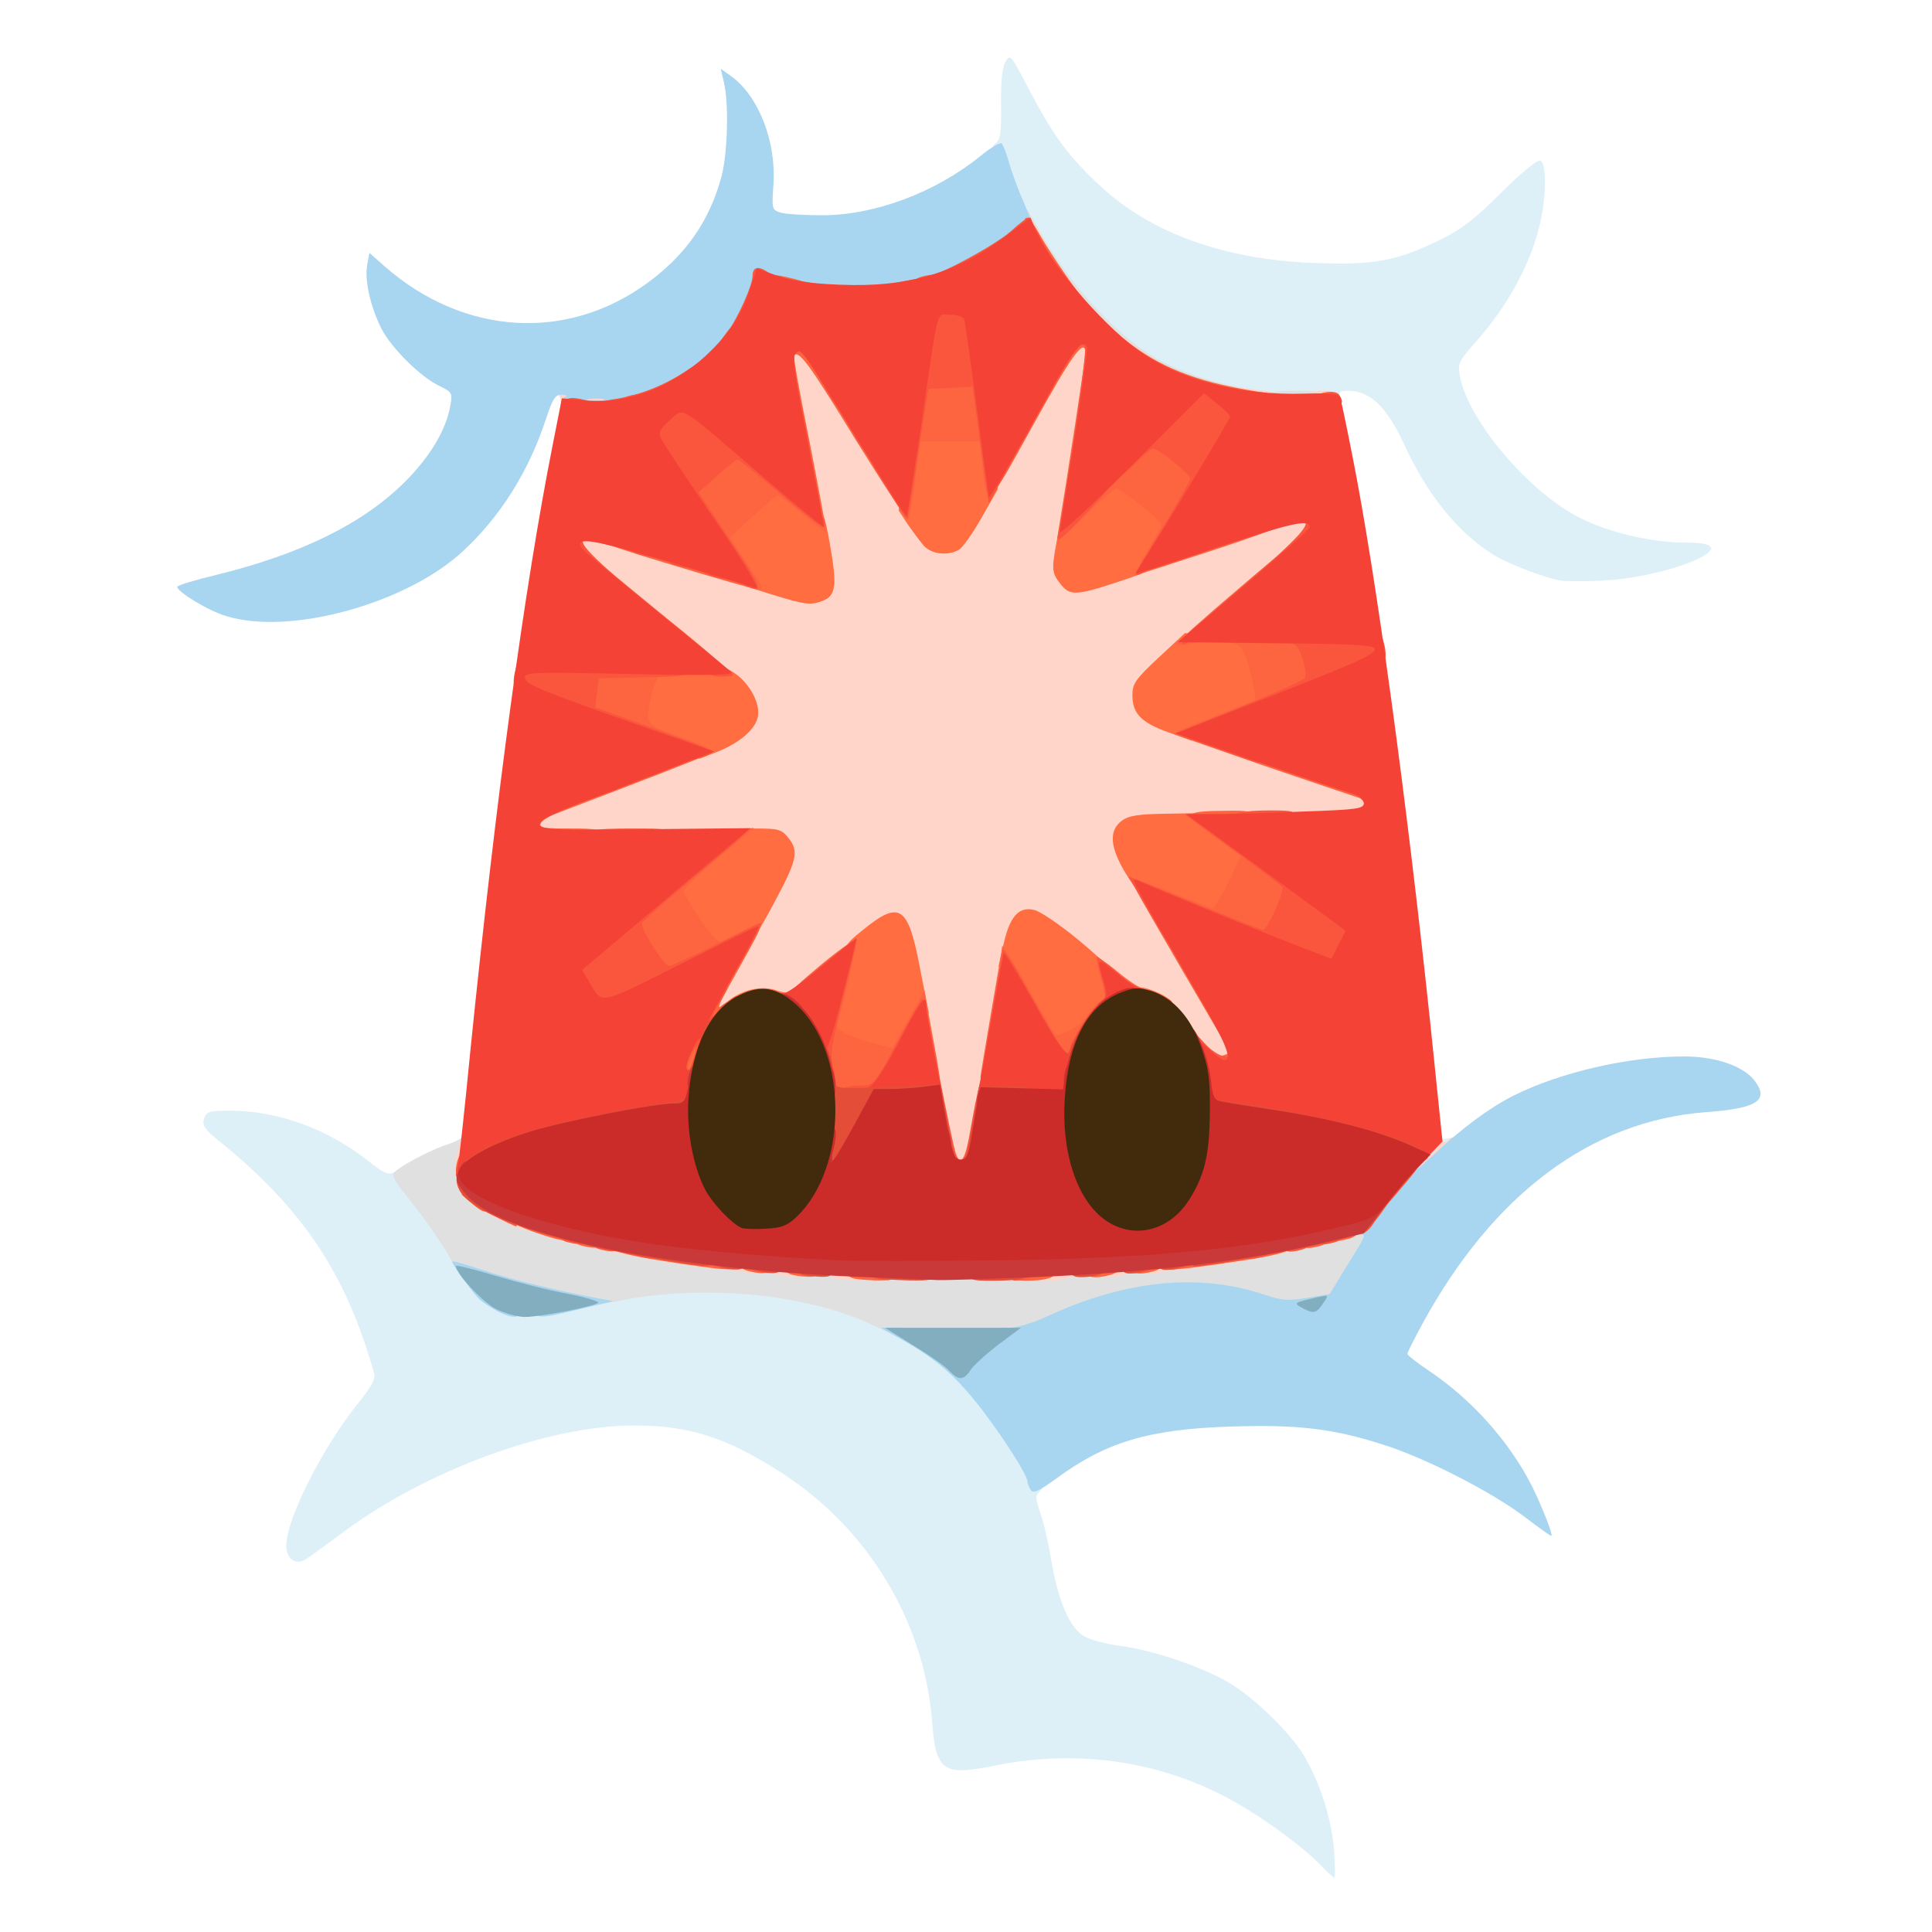 <svg class="img-fluid" id="outputsvg" xmlns="http://www.w3.org/2000/svg" width="534" height="534" viewBox="0 0 5340 5340"><g id="l5Jn0ReemDB3rUD3NLMfejP" fill="rgb(221,239,247)" style="transform: none;"><g style="transform: none;"><path id="pg9hrXDRD" d="M3649 5154 c-43 -45 -145 -121 -225 -167 -199 -117 -439 -155 -674 -107 -145 29 -163 17 -174 -125 -22 -273 -176 -528 -411 -681 -154 -100 -257 -134 -413 -134 -235 0 -569 122 -798 291 -43 32 -90 66 -103 75 -27 21 -54 10 -59 -24 -10 -63 91 -269 195 -400 39 -48 52 -71 47 -86 -77 -276 -199 -458 -433 -646 -36 -29 -42 -40 -37 -58 7 -20 14 -22 74 -22 130 0 269 51 380 139 43 34 56 40 71 31 11 -5 22 -10 24 -10 11 0 109 131 156 210 60 98 119 157 167 166 21 4 77 -3 151 -20 163 -36 240 -46 373 -46 255 0 467 60 642 182 87 61 220 230 268 342 16 38 16 45 4 58 -13 12 -12 20 1 59 9 24 23 84 31 134 20 114 52 188 93 209 16 9 63 21 103 26 92 13 221 58 295 101 72 43 171 140 208 203 45 77 75 173 82 258 3 43 4 78 1 78 -2 0 -20 -16 -39 -36z"></path><path id="p1EMyzOX02" d="M2800 3667 c0 -27 6 -36 28 -47 143 -67 289 -110 375 -110 l47 0 0 35 c0 33 -2 35 -34 35 -48 0 -195 44 -284 85 -41 19 -88 35 -103 35 -26 0 -29 -3 -29 -33z"></path><path id="pYABxPlOj" d="M3460 3608 c-30 -11 -79 -22 -107 -25 -53 -6 -53 -6 -53 -41 l0 -35 68 5 c37 3 102 15 145 28 76 23 77 23 77 56 0 33 -1 34 -37 33 -21 -1 -63 -10 -93 -21z"></path><path id="pWkILHKzX" d="M3640 3577 c0 -22 17 -60 51 -115 47 -77 52 -82 85 -82 31 0 34 3 34 29 0 17 -21 63 -52 114 -49 79 -56 86 -85 87 -31 0 -33 -2 -33 -33z"></path><path id="pYiptVltF" d="M3960 3160 c0 -16 5 -30 10 -30 6 0 10 5 10 11 0 7 10 9 25 5 22 -6 25 -3 25 19 0 22 -4 25 -35 25 -32 0 -35 -2 -35 -30z"></path><path id="pdsQEwxrS" d="M4310 1604 c-46 -9 -145 -47 -183 -71 -98 -62 -182 -165 -246 -305 -49 -105 -94 -148 -156 -148 -21 0 -26 4 -21 16 6 15 -9 16 -156 11 -182 -5 -243 -18 -355 -72 -169 -83 -368 -337 -434 -554 -20 -67 -20 -75 -6 -86 12 -9 15 -30 14 -106 -1 -62 3 -102 12 -118 13 -23 15 -20 66 78 68 129 109 184 197 266 142 131 344 203 593 212 163 6 225 -5 345 -64 58 -28 96 -57 169 -130 54 -54 100 -92 108 -89 9 4 13 24 13 60 0 146 -70 306 -197 448 -41 46 -44 54 -38 87 23 125 193 324 335 394 83 41 197 67 296 67 174 0 -47 96 -241 105 -49 2 -101 2 -115 -1z"></path></g></g><g id="l3yrqTa25L7QR4tVhnDOuTk" fill="rgb(224,224,224)" style="transform: none;"><g style="transform: none;"><path id="pXiU4Kv05" d="M2438 3675 c-187 -98 -490 -130 -740 -77 -85 17 -91 17 -175 0 -48 -10 -122 -28 -166 -41 l-79 -22 -39 -67 c-22 -37 -67 -102 -100 -143 -57 -72 -60 -77 -42 -91 27 -21 103 -60 146 -73 20 -7 37 -17 37 -22 0 -5 5 -9 11 -9 8 0 10 19 5 64 l-6 64 41 36 c73 62 281 125 549 165 262 39 376 46 750 46 229 0 412 -5 490 -13 327 -34 640 -97 640 -129 0 -7 7 -13 15 -13 8 0 15 -9 15 -20 0 -13 7 -20 20 -20 15 0 20 -7 20 -25 0 -22 4 -25 35 -25 33 0 35 2 35 35 0 28 -4 35 -20 35 -15 0 -20 7 -20 25 0 16 -6 25 -15 25 -8 0 -15 9 -15 20 0 11 -7 20 -15 20 -8 0 -15 5 -15 11 0 6 -23 48 -51 93 l-51 83 -72 13 c-69 12 -76 11 -156 -15 -171 -55 -318 -41 -511 47 l-94 42 -190 3 c-185 2 -191 2 -237 -22z"></path><path id="pGaFDWRy3" d="M1550 1110 c0 -11 -4 -20 -10 -20 -5 0 -10 -7 -10 -15 0 -10 11 -15 35 -15 33 0 35 2 35 35 0 31 -3 35 -25 35 -18 0 -25 -5 -25 -20z"></path><path id="pcWUvV3g" d="M3510 1100 c0 -18 7 -20 70 -20 63 0 70 2 70 20 0 18 -7 20 -70 20 -63 0 -70 -2 -70 -20z"></path><path id="pTFbyhDiJ" d="M3350 1094 c-73 -15 -190 -62 -190 -75 0 -5 -7 -9 -15 -9 -8 0 -15 -4 -15 -10 0 -5 -7 -10 -16 -10 -9 0 -18 -9 -21 -20 -3 -11 -13 -20 -22 -20 -24 0 -91 -72 -91 -98 0 -15 -6 -22 -20 -22 -11 0 -23 -7 -27 -16 -3 -9 -16 -27 -29 -41 -13 -14 -26 -35 -30 -47 -4 -11 -10 -23 -14 -26 -4 -3 -14 -18 -23 -35 -15 -27 -16 -28 -17 -7 0 18 -5 22 -35 22 -33 0 -35 -2 -35 -35 0 -33 2 -35 35 -35 28 0 35 -4 35 -20 0 -34 15 -23 45 33 91 168 233 321 358 382 67 32 140 55 230 70 23 4 37 11 37 20 0 19 -51 19 -140 -1z"></path><path id="p10tsWDVUY" d="M1810 1055 c0 -33 2 -35 35 -35 33 0 35 2 35 35 0 33 -2 35 -35 35 -33 0 -35 -2 -35 -35z"></path><path id="p5lh9VVOI" d="M1900 995 c0 -31 3 -35 25 -35 20 0 25 -5 25 -25 0 -20 5 -25 25 -25 22 0 25 -4 25 -35 0 -19 5 -35 10 -35 6 0 10 -9 10 -20 0 -11 4 -20 9 -20 5 0 11 -22 15 -50 6 -45 9 -50 33 -50 14 0 43 5 64 12 35 10 39 14 39 45 0 30 -3 33 -31 33 -37 0 -59 20 -59 54 0 14 -4 26 -10 26 -5 0 -10 9 -10 20 0 15 -7 20 -25 20 -22 0 -25 4 -25 35 0 31 -3 35 -25 35 -20 0 -25 5 -25 25 0 22 -4 25 -35 25 -33 0 -35 -2 -35 -35z"></path><path id="p17Ppfsway" d="M2250 785 c0 -33 2 -35 35 -35 33 0 35 2 35 35 0 33 -2 35 -35 35 -33 0 -35 -2 -35 -35z"></path><path id="p7rUyWcUk" d="M2540 757 c0 -34 2 -37 37 -43 21 -4 44 -13 51 -21 7 -7 29 -13 48 -13 32 0 34 2 34 34 0 34 -13 46 -50 46 -10 0 -20 5 -22 11 -2 6 -25 13 -51 16 l-47 6 0 -36z"></path></g></g><g id="l2sZ88XrjpBoMCSHsDJzwJ9" fill="rgb(255,213,202)" style="transform: none;"><g style="transform: none;"><path id="pf8nA0NSh" d="M2308 3533 c-10 -2 -18 -11 -18 -19 0 -10 14 -14 55 -14 48 0 55 2 55 20 0 17 -6 20 -37 19 -21 -1 -46 -3 -55 -6z"></path><path id="p6Mft3ccM" d="M2860 3520 c0 -18 7 -20 55 -20 40 0 55 4 55 14 0 16 -30 26 -77 26 -26 0 -33 -4 -33 -20z"></path><path id="pHnCGPBNU" d="M2148 3523 c-10 -2 -18 -11 -18 -19 0 -10 13 -14 50 -14 43 0 50 3 50 20 0 16 -6 20 -32 19 -18 -1 -41 -3 -50 -6z"></path><path id="pCskxRJFG" d="M3030 3510 c0 -17 7 -20 50 -20 36 0 50 4 50 14 0 15 -30 26 -72 26 -21 0 -28 -5 -28 -20z"></path><path id="pseWSzG3D" d="M2038 3513 c-10 -2 -18 -11 -18 -19 0 -10 13 -14 45 -14 38 0 45 3 45 20 0 15 -6 20 -27 19 -16 -1 -36 -3 -45 -6z"></path><path id="p19ZGV9itY" d="M3150 3500 c0 -17 7 -20 45 -20 49 0 64 23 23 34 -45 12 -68 7 -68 -14z"></path><path id="p4iMuNn4k" d="M1825 3485 c-231 -38 -355 -70 -355 -92 0 -19 36 -15 185 21 61 14 165 34 232 44 104 14 123 20 123 35 0 22 -9 21 -185 -8z"></path><path id="pCo5nWGMO" d="M3250 3493 c0 -15 19 -21 123 -35 67 -10 172 -30 232 -44 61 -15 127 -29 148 -31 37 -5 37 -5 37 30 0 27 -5 36 -21 40 -20 5 -20 5 -3 -20 16 -25 16 -26 -2 -19 -60 23 -441 96 -503 96 -6 0 -11 -8 -11 -17z"></path><path id="pZf1IQ5I9" d="M1430 3393 c-49 -18 -120 -56 -120 -64 0 -15 67 -10 84 6 8 8 24 15 35 15 16 0 21 6 21 25 0 14 -1 25 -2 24 -2 0 -10 -3 -18 -6z"></path><path id="p121br2WtQ" d="M3820 3305 c0 -32 2 -35 30 -35 27 0 30 -3 30 -33 0 -25 9 -42 38 -70 42 -41 57 -45 66 -21 5 13 9 14 21 4 13 -11 15 -8 15 17 0 38 -64 103 -103 103 -24 0 -27 4 -27 35 0 33 -2 35 -35 35 -33 0 -35 -2 -35 -35z"></path><path id="puRAA4AD9" d="M1277 3302 c-23 -26 -22 -52 3 -52 16 0 20 7 20 35 0 40 -1 41 -23 17z"></path><path id="pHHpujFCm" d="M1260 3218 c0 -39 12 -68 26 -68 10 0 14 13 14 45 0 38 -3 45 -20 45 -14 0 -20 -7 -20 -22z"></path><path id="pdKOVg3lO" d="M2615 3229 c-4 -6 -33 -153 -66 -326 -32 -176 -64 -322 -72 -330 -11 -11 -35 5 -146 98 -133 111 -133 111 -175 105 -63 -11 -75 -9 -111 18 -19 15 -47 26 -64 26 -53 0 -42 -40 69 -243 55 -101 102 -191 106 -201 4 -10 -1 -25 -11 -36 -17 -19 -33 -20 -352 -20 l-334 0 3 -42 3 -42 272 -106 c286 -110 332 -136 318 -179 -3 -12 -112 -107 -241 -212 l-234 -191 0 -44 c0 -44 0 -44 36 -44 20 0 165 38 322 85 158 47 295 85 307 83 14 -2 21 -12 23 -33 1 -16 -22 -154 -53 -304 -30 -151 -55 -290 -55 -309 l0 -33 47 3 47 3 155 252 c86 139 166 262 178 274 l21 22 24 -24 c12 -13 88 -142 167 -287 l145 -262 43 0 43 0 0 46 c0 25 -18 161 -40 302 -23 141 -40 267 -38 280 6 52 20 50 324 -52 160 -53 306 -96 327 -96 l37 0 0 44 0 43 -230 197 c-127 109 -234 205 -239 214 -11 21 2 47 32 64 12 6 150 55 307 109 l285 97 0 43 0 44 -319 7 c-263 6 -322 10 -342 23 -13 8 -24 20 -24 26 0 5 72 133 161 284 133 227 160 280 157 307 -3 31 -5 33 -47 36 -51 4 -68 -9 -116 -84 -37 -58 -74 -87 -126 -102 -21 -6 -87 -51 -160 -111 -67 -55 -126 -101 -131 -101 -23 0 -43 76 -92 358 -31 172 -58 317 -61 322 -8 13 -72 13 -80 -1z"></path><path id="p141XEi6YN" d="M1870 2951 c0 -59 8 -71 46 -71 32 0 34 2 34 33 0 62 -9 77 -46 77 -33 0 -34 -1 -34 -39z"></path><path id="p1H5IU09hP" d="M1568 1134 c-10 -3 -18 -14 -18 -25 0 -21 -16 -26 -23 -6 -3 6 -6 -1 -6 -16 l-1 -28 79 7 c68 5 91 3 155 -17 42 -13 76 -27 76 -31 0 -5 7 -8 15 -8 8 0 15 -4 15 -10 0 -5 7 -10 15 -10 8 0 15 -4 15 -10 0 -5 16 -10 35 -10 33 0 35 -2 35 -35 0 -24 5 -35 15 -35 8 0 15 -9 15 -20 0 -16 7 -20 35 -20 33 0 35 2 35 35 0 24 -5 35 -15 35 -8 0 -15 9 -15 20 0 16 -7 20 -35 20 -33 0 -35 2 -35 35 0 24 -5 35 -15 35 -8 0 -15 5 -15 10 0 6 -7 10 -15 10 -8 0 -15 5 -15 10 0 6 -9 10 -20 10 -11 0 -20 4 -20 10 0 25 -235 61 -292 44z"></path><path id="pensLNq5i" d="M3460 1115 c-8 -2 -48 -9 -87 -15 -40 -7 -73 -16 -73 -21 0 -5 -13 -9 -30 -9 -25 0 -30 -4 -30 -24 l0 -24 55 19 c31 11 90 24 133 30 42 6 92 13 110 15 19 3 32 11 32 19 0 11 -12 15 -47 14 -27 -1 -55 -3 -63 -4z"></path><path id="p15YCEhF39" d="M3590 1106 c0 -15 30 -26 73 -26 20 0 27 5 27 20 0 17 -7 20 -50 20 -36 0 -50 -4 -50 -14z"></path><path id="phxL6n7ex" d="M3140 1010 c0 -5 -7 -10 -15 -10 -8 0 -15 -6 -15 -14 0 -8 -10 -16 -22 -18 -18 -2 -24 -11 -26 -37 l-3 -34 28 22 c15 12 49 36 75 54 26 18 48 35 48 40 0 4 -16 7 -35 7 -19 0 -35 -4 -35 -10z"></path><path id="pZjmxjwz6" d="M2967 863 c-4 -3 -7 -17 -7 -30 0 -16 -6 -23 -20 -23 -17 0 -20 -7 -20 -37 l1 -38 35 40 c19 22 44 52 55 68 l20 27 -29 0 c-16 0 -32 -3 -35 -7z"></path><path id="pAR8pSOjI" d="M2030 823 c0 -55 10 -73 41 -73 20 0 29 -5 29 -16 0 -18 26 -17 143 7 66 13 67 14 67 46 0 31 -2 33 -32 33 -18 0 -60 -7 -93 -15 -33 -8 -63 -14 -67 -15 -3 0 -9 14 -13 30 -6 26 -11 30 -41 30 -30 0 -34 -3 -34 -27z"></path><path id="prn2e4TiR" d="M2400 785 c0 -30 3 -35 23 -35 35 0 177 -34 177 -42 0 -5 14 -8 30 -8 20 0 30 -5 30 -15 0 -8 11 -17 25 -21 14 -3 25 -10 25 -15 0 -5 7 -9 15 -9 8 0 15 -4 15 -10 0 -5 16 -10 35 -10 32 0 35 -2 35 -30 0 -16 4 -30 9 -30 8 0 91 143 91 156 0 2 -11 4 -25 4 -22 0 -25 -4 -25 -35 0 -28 -4 -35 -19 -35 -11 0 -22 -6 -24 -12 -3 -7 -6 2 -6 20 -1 21 -6 32 -16 32 -8 0 -15 5 -15 10 0 6 -5 10 -11 10 -6 0 -17 7 -25 15 -9 8 -29 15 -45 15 -19 0 -29 5 -29 15 0 9 -9 15 -25 15 -14 0 -25 4 -25 8 0 11 -138 42 -185 42 -33 0 -35 -2 -35 -35z"></path></g></g><g id="l2lXD9HpmOWhbqowoBvVlS0" fill="rgb(168,213,239)" style="transform: none;"><g style="transform: none;"><path id="p16KhFWAhc" d="M4216 4194 c-92 -70 -277 -165 -396 -202 -138 -44 -236 -55 -418 -49 -227 7 -346 43 -483 144 -48 35 -64 42 -70 31 -5 -7 -9 -18 -9 -23 0 -20 -89 -156 -150 -229 -61 -74 -115 -118 -204 -167 l-51 -29 43 0 c23 0 42 5 42 10 0 6 11 10 25 10 14 0 25 5 25 10 0 6 7 10 15 10 8 0 15 4 15 9 0 5 9 11 20 14 11 3 20 11 20 19 0 8 23 -7 52 -34 45 -41 58 -48 94 -48 26 0 69 -13 116 -35 212 -97 415 -117 594 -56 49 16 65 17 118 8 l61 -10 52 -85 c50 -79 51 -84 28 -78 -14 4 -25 3 -25 -1 0 -16 130 -179 185 -233 45 -45 57 -52 65 -40 7 11 -2 27 -33 60 -39 42 -39 42 13 -6 82 -77 157 -132 222 -165 129 -65 319 -109 473 -109 91 0 171 29 199 73 34 50 -2 71 -139 81 -317 24 -588 226 -784 586 -22 41 -41 78 -41 82 0 4 26 24 57 45 120 80 225 197 288 322 27 55 58 133 53 136 -2 1 -34 -22 -72 -51z"></path><path id="pjm7nY3QM" d="M1375 3624 c-16 -8 -38 -23 -49 -32 -18 -17 -76 -96 -76 -105 0 -3 37 8 83 23 74 25 197 55 317 78 l45 8 -91 22 c-116 28 -124 28 -124 -2 0 -19 -7 -25 -36 -30 -19 -4 -42 -10 -50 -13 -8 -3 -14 -1 -14 5 0 6 14 13 30 17 21 5 30 13 30 26 0 23 -24 25 -65 3z"></path><path id="p1DWUSe4IL" d="M626 1703 c-49 -14 -136 -67 -136 -81 0 -4 49 -19 108 -33 232 -57 402 -140 518 -254 72 -71 117 -146 129 -215 6 -33 4 -37 -30 -53 -53 -25 -133 -105 -161 -159 -30 -60 -47 -134 -39 -176 l6 -33 43 38 c219 191 504 208 727 44 107 -79 171 -172 204 -296 16 -65 20 -198 6 -257 l-9 -38 28 20 c76 54 125 179 118 297 -5 72 -5 73 21 81 14 4 67 7 116 7 145 -1 310 -63 434 -163 29 -24 56 -40 60 -35 4 4 13 28 20 53 7 25 26 77 43 115 l29 70 -38 32 c-52 45 -154 97 -243 125 -65 20 -94 23 -225 22 -106 -1 -164 -5 -197 -16 l-46 -16 -17 50 c-36 110 -115 197 -233 255 -73 36 -81 38 -194 42 -101 3 -118 1 -118 -12 0 -8 6 -18 13 -20 6 -3 2 -6 -10 -6 -18 -1 -25 10 -44 67 -47 144 -126 270 -229 365 -157 146 -479 234 -654 180z m1042 -600 c-10 -2 -28 -2 -40 0 -13 2 -5 4 17 4 22 1 32 -1 23 -4z"></path></g></g><g id="l4aEiEwCLjz8dsffJqZJpmh" fill="rgb(130,174,192)" style="transform: none;"><g style="transform: none;"><path id="pCGQVhhdr" d="M2624 3789 c-10 -12 -55 -43 -99 -70 l-79 -49 188 0 188 0 -62 46 c-34 26 -68 57 -77 70 -19 30 -34 30 -59 3z"></path><path id="pxBidf5ss" d="M1371 3618 c-36 -18 -110 -97 -111 -119 0 -3 49 9 109 27 60 18 150 41 200 50 50 10 88 21 84 25 -12 10 -159 39 -202 39 -20 0 -56 -10 -80 -22z"></path><path id="pBODa4EtO" d="M3601 3616 c-27 -15 -27 -15 43 -31 28 -6 29 -6 14 16 -19 29 -27 31 -57 15z"></path></g></g><g id="l7iNgldBoLcKJV2ptwlifaA" fill="rgb(255,109,64)" style="transform: none;"><g style="transform: none;"><path id="piSUNTdPS" d="M1880 2935 c0 -19 5 -35 10 -35 6 0 10 -13 10 -30 0 -23 4 -30 20 -30 16 0 20 -7 20 -35 0 -28 4 -35 20 -35 13 0 20 -7 20 -20 0 -11 7 -20 15 -20 8 0 15 -5 15 -12 0 -6 2 -9 5 -6 3 3 -4 23 -17 44 l-23 39 37 -28 c42 -33 95 -44 136 -29 21 7 33 7 41 -1 8 -8 11 -4 11 16 l0 27 -72 -3 c-50 -1 -73 2 -75 11 -3 6 -13 12 -24 12 -12 0 -19 7 -19 20 0 13 -7 20 -20 20 -16 0 -20 7 -20 35 0 19 -4 35 -10 35 -5 0 -10 14 -10 30 0 28 -3 30 -35 30 -33 0 -35 -2 -35 -35z"></path><path id="p30rZ5CXe" d="M2400 2919 c-19 -5 -54 -17 -77 -25 -53 -19 -54 -31 -17 -177 25 -101 26 -104 77 -145 104 -85 127 -70 160 105 l24 122 -36 66 c-39 71 -50 76 -131 54z"></path><path id="p2BWXEfb0" d="M2822 2780 l-62 -110 14 -61 c17 -76 42 -104 84 -94 16 3 72 41 124 84 74 62 96 86 102 111 10 54 7 66 -29 104 -19 21 -35 41 -35 46 0 12 -58 30 -99 30 -35 0 -37 -2 -99 -110z"></path><path id="paej1cpIi" d="M3158 2773 c-23 -6 -24 -43 -2 -43 22 0 84 30 84 41 0 9 -51 10 -82 2z"></path><path id="p1ATOaNoHk" d="M1906 2573 c-37 -54 -46 -76 -46 -110 0 -40 4 -45 78 -107 l77 -66 72 0 c66 0 73 2 93 27 29 37 23 61 -45 187 -44 83 -61 105 -90 119 -67 32 -88 25 -139 -50z"></path><path id="pfZdiwRJE" d="M3226 2506 c-73 -31 -81 -37 -114 -91 -44 -72 -48 -119 -12 -146 20 -15 46 -19 131 -20 l107 -2 61 44 c74 54 77 72 26 177 l-34 72 -43 -1 c-24 0 -78 -15 -122 -33z"></path><path id="p1FLiSEErP" d="M1847 2066 l-87 -31 0 -47 c0 -26 5 -70 11 -98 l11 -50 110 0 c105 0 113 2 146 26 39 31 65 84 56 118 -8 33 -50 69 -109 93 l-51 20 -87 -31z"></path><path id="puStKqWYs" d="M3229 2024 c-75 -27 -99 -52 -99 -102 0 -33 8 -44 73 -105 l72 -67 94 2 94 3 14 40 c8 22 17 70 20 106 5 59 4 67 -13 72 -11 3 -58 21 -105 40 l-86 34 -64 -23z"></path><path id="pKWO2vDhA" d="M2136 1644 c-43 -13 -80 -25 -81 -26 -87 -122 -87 -146 -3 -222 78 -71 112 -75 180 -19 45 36 46 37 63 134 19 109 15 136 -22 150 -33 12 -45 11 -137 -17z"></path><path id="pJc8dCwI" d="M2931 1614 c-24 -31 -25 -39 -10 -120 9 -52 17 -66 67 -117 50 -51 61 -57 97 -57 32 0 51 9 98 45 52 41 57 49 57 85 0 25 -10 55 -26 83 -25 41 -32 45 -123 75 -118 39 -134 39 -160 6z"></path><path id="p19d1SeWU2" d="M2553 1508 c-11 -13 -31 -40 -45 -60 l-24 -37 15 -110 15 -111 111 0 111 0 11 81 11 81 -45 79 c-24 43 -53 83 -63 89 -32 17 -75 12 -97 -12z"></path></g></g><g id="l5eyD9eehVlYKAxXVAUiOut" fill="rgb(253,100,64)" style="transform: none;"><g style="transform: none;"><path id="pnvYaCST5" d="M2358 3533 c-10 -2 -18 -11 -18 -19 0 -11 15 -14 60 -14 53 0 60 2 60 20 0 17 -6 20 -42 19 -24 -1 -51 -3 -60 -6z"></path><path id="p3PJGpJ1q" d="M2800 3520 c0 -18 7 -20 60 -20 44 0 60 4 60 14 0 16 -30 26 -82 26 -31 0 -38 -4 -38 -20z"></path><path id="pD0QIB678" d="M2188 3523 c-10 -2 -18 -11 -18 -19 0 -10 13 -14 45 -14 38 0 45 3 45 20 0 15 -6 20 -27 19 -16 -1 -36 -3 -45 -6z"></path><path id="p1DOCFm7hr" d="M3000 3510 c0 -17 7 -20 45 -20 49 0 64 23 23 34 -45 12 -68 7 -68 -14z"></path><path id="pZFXuhAIE" d="M2068 3513 c-36 -9 -20 -33 22 -33 33 0 40 3 40 20 0 20 -20 24 -62 13z"></path><path id="pi6y6lVGU" d="M3130 3500 c0 -17 7 -20 40 -20 45 0 57 23 18 34 -42 11 -58 7 -58 -14z"></path><path id="p12z3X2NMV" d="M1890 3494 c-156 -23 -200 -34 -200 -51 0 -17 -6 -17 208 13 112 16 132 21 132 36 0 21 -8 21 -140 2z"></path><path id="pZmDBZvGO" d="M3230 3492 c0 -15 20 -20 133 -36 213 -30 207 -30 207 -13 0 18 -45 29 -210 52 -132 18 -130 18 -130 -3z"></path><path id="prPA7ify1" d="M1608 3443 c-33 -8 -20 -33 17 -33 28 0 35 4 35 20 0 20 -14 23 -52 13z"></path><path id="pg5zth1A1" d="M3600 3430 c0 -16 7 -20 35 -20 40 0 49 24 13 34 -38 10 -48 7 -48 -14z"></path><path id="p19WicuBJH" d="M1481 3407 c-82 -28 -96 -52 -25 -44 27 3 50 10 52 16 2 6 19 11 38 11 27 0 34 4 34 20 0 25 -17 25 -99 -3z"></path><path id="pyGYXJi2E" d="M3680 3410 c0 -16 7 -20 35 -20 40 0 49 24 13 34 -38 10 -48 7 -48 -14z"></path><path id="p1GY19xAvB" d="M3780 3356 c0 -33 2 -36 31 -36 l30 0 -21 30 c-31 44 -40 45 -40 6z"></path><path id="p15xr5YAao" d="M1303 3325 l-28 -24 38 -1 c33 0 37 3 37 25 0 31 -11 32 -47 0z"></path><path id="ptKI4T2uM" d="M1260 3238 c0 -30 13 -58 26 -58 9 0 14 12 14 35 0 28 -4 35 -20 35 -11 0 -20 -6 -20 -12z"></path><path id="pWb0B3yQI" d="M2270 2971 c-12 -65 -11 -76 12 -170 l26 -101 -24 0 c-17 0 -24 6 -24 20 0 24 -17 33 -56 28 -26 -3 -22 -8 66 -82 52 -43 96 -74 98 -68 2 8 -34 166 -54 234 -5 16 34 35 117 56 l36 9 44 -80 44 -80 16 89 c33 180 33 174 11 174 -16 0 -21 -11 -31 -75 -7 -41 -17 -75 -22 -75 -5 0 -9 10 -9 21 0 12 -16 52 -36 89 l-37 67 -60 7 c-109 11 -102 15 -117 -63z"></path><path id="p1A1CgaJtj" d="M2710 2978 c0 -7 14 -89 30 -183 16 -93 30 -174 30 -180 0 -5 32 46 71 115 39 69 73 127 74 128 11 12 73 -23 89 -49 10 -16 26 -35 36 -41 17 -11 17 -15 3 -60 -8 -27 -13 -53 -11 -58 2 -5 27 11 56 35 30 25 60 45 68 45 8 0 14 7 14 15 0 10 -11 15 -35 15 -29 0 -35 -4 -36 -22 -1 -21 -2 -21 -6 -3 -2 11 -6 30 -9 43 -2 12 -11 22 -19 22 -8 0 -15 7 -15 15 0 8 -9 15 -20 15 -14 0 -20 7 -20 24 0 13 -7 40 -15 60 -13 31 -20 36 -49 36 -31 0 -36 -4 -47 -35 -7 -19 -16 -35 -20 -35 -4 0 -11 -10 -15 -22 -3 -12 -13 -28 -20 -36 -8 -7 -14 -29 -14 -48 0 -27 -4 -34 -19 -34 -24 0 -26 5 -47 139 -15 94 -21 111 -36 111 -10 0 -18 -6 -18 -12z"></path><path id="pw9xhhG6t" d="M1870 2929 c0 -49 16 -69 55 -69 33 0 35 2 35 33 -1 34 -19 67 -39 67 -7 0 -9 -10 -6 -27 l5 -28 -12 28 c-16 37 -38 35 -38 -4z"></path><path id="p1ChzFFnzl" d="M3360 2936 c0 -7 9 -16 21 -19 12 -3 19 -9 16 -14 -208 -355 -277 -476 -275 -478 2 -2 52 17 113 41 60 24 113 44 117 44 5 0 24 -32 43 -72 l35 -72 -76 -55 c-88 -63 -85 -69 34 -70 66 -1 72 1 72 19 0 17 -7 20 -47 21 -27 1 -38 4 -25 6 12 2 22 11 22 19 0 8 9 14 20 14 11 0 20 5 20 10 0 6 4 10 10 10 5 0 35 19 65 43 48 37 55 46 55 77 0 19 -12 58 -27 87 -24 48 -29 53 -60 53 -37 0 -273 -88 -273 -101 0 -5 -4 -9 -10 -9 -5 0 -10 7 -10 15 0 8 7 15 15 15 9 0 15 9 15 25 0 15 6 25 14 25 8 0 18 10 22 22 3 12 13 28 20 36 8 7 14 24 14 38 0 14 6 24 14 24 8 0 18 10 22 22 3 12 13 28 20 36 8 7 14 24 14 38 0 15 6 24 15 24 9 0 15 9 15 25 0 16 6 25 15 25 11 0 15 12 15 45 0 45 0 45 -35 45 -23 0 -35 -5 -35 -14z"></path><path id="p1cquHzq0" d="M1940 2795 c0 -28 4 -35 20 -35 15 0 20 -7 20 -30 0 -41 20 -80 42 -80 14 0 18 -8 18 -35 0 -28 5 -37 30 -50 51 -26 54 -35 -63 175 -19 34 -24 50 -14 41 15 -12 17 -10 17 18 0 29 -2 31 -35 31 -33 0 -35 -2 -35 -35z"></path><path id="pms1JyQws" d="M1775 2648 c-24 -37 -35 -64 -35 -89 0 -33 7 -43 69 -98 38 -34 78 -61 89 -61 14 0 22 -8 24 -22 2 -17 11 -24 31 -26 19 -2 27 -9 27 -22 0 -23 4 -26 60 -35 l44 -7 -97 81 c-53 45 -97 87 -97 94 0 7 21 42 46 79 30 44 50 65 60 61 9 -3 14 2 14 16 0 28 -104 81 -159 81 -38 0 -43 -4 -76 -52z"></path><path id="pcfIEnBr0" d="M1470 2295 c0 -24 5 -35 15 -35 9 0 12 6 9 15 -5 13 8 15 80 15 79 0 86 2 86 20 0 19 -7 20 -95 20 l-95 0 0 -35z"></path><path id="pnQy6JKqo" d="M1510 2235 c0 -20 5 -25 25 -25 14 0 25 -4 25 -8 0 -10 87 -42 113 -42 9 0 17 -4 17 -8 0 -10 87 -42 113 -42 9 0 17 -4 17 -10 0 -5 6 -10 14 -10 46 0 10 -22 -100 -61 l-126 -44 7 -65 c4 -36 9 -68 12 -72 2 -5 51 -8 109 -8 86 0 104 3 104 15 0 8 -6 15 -14 15 -9 0 -18 19 -25 50 -18 85 -21 82 85 119 67 24 92 37 81 42 -13 8 -197 79 -394 154 l-63 24 0 -24z"></path><path id="p12UHUgBpm" d="M3507 2121 c-141 -49 -259 -90 -262 -92 -2 -3 48 -25 111 -49 l115 -45 -6 -35 c-13 -72 -29 -113 -47 -118 -10 -2 -18 -11 -18 -18 0 -11 23 -14 110 -14 l109 0 11 41 c6 22 10 58 8 81 l-3 40 -94 39 c-51 21 -102 39 -112 39 -11 0 -19 4 -19 9 0 6 -19 14 -42 19 -24 6 -34 10 -23 11 11 1 111 31 222 68 185 62 203 70 203 90 0 13 -1 23 -2 22 -2 0 -119 -40 -261 -88z"></path><path id="p1Ey7hzSch" d="M1978 1863 c-19 -3 -28 -10 -28 -23 0 -13 -8 -20 -27 -22 -20 -2 -29 -9 -31 -25 -3 -17 -10 -23 -28 -23 -17 0 -24 -5 -24 -20 0 -15 -7 -20 -26 -20 -17 0 -28 -6 -31 -19 -3 -11 -15 -21 -27 -23 -13 -2 -22 -11 -24 -25 -3 -17 -10 -23 -28 -23 -17 0 -24 -6 -24 -19 0 -14 -8 -21 -27 -23 -23 -3 -29 -9 -34 -41 -5 -33 -4 -36 10 -24 9 8 105 87 214 176 110 88 191 160 180 160 -10 -1 -30 -4 -45 -6z"></path><path id="p1AoMQWglT" d="M3252 1779 c2 -4 77 -72 168 -149 141 -121 165 -138 168 -120 6 35 -5 50 -37 50 -25 0 -30 4 -33 28 -2 22 -8 28 -35 30 -26 3 -32 8 -35 30 -2 22 -9 28 -35 30 -26 3 -32 8 -35 30 -2 22 -9 28 -35 30 -24 2 -33 8 -33 21 0 13 -9 20 -30 23 -17 3 -29 1 -28 -3z"></path><path id="pS3xTEwsp" d="M1843 1557 c-150 -45 -233 -75 -233 -84 0 -23 50 -14 233 41 97 29 177 49 177 45 0 -5 -4 -9 -10 -9 -5 0 -10 -6 -10 -14 0 -8 -4 -16 -8 -18 -5 -1 -27 -31 -50 -65 -57 -85 -56 -109 9 -167 71 -64 100 -63 185 6 36 29 64 59 64 70 0 10 7 18 15 18 11 0 14 -7 10 -22 -34 -152 -65 -347 -60 -379 7 -38 8 -39 46 -39 29 0 41 5 46 17 4 10 13 24 20 31 7 7 13 20 13 28 0 8 5 14 10 14 6 0 10 11 10 25 0 16 6 25 15 25 8 0 15 7 15 15 0 8 4 15 10 15 5 0 12 11 16 25 3 14 10 25 15 25 5 0 9 11 9 25 0 16 6 25 15 25 8 0 15 7 15 15 0 8 4 15 10 15 5 0 12 11 16 25 3 14 10 25 15 25 5 0 9 11 9 25 0 22 19 38 21 18 0 -5 10 -71 23 -148 l22 -140 91 -3 91 -3 11 83 c20 146 23 158 32 158 5 0 9 -9 9 -20 0 -29 21 -70 37 -70 7 0 13 -9 13 -20 0 -32 22 -70 42 -70 13 0 18 -8 18 -29 0 -42 10 -61 31 -61 15 0 19 -7 19 -31 0 -40 20 -59 64 -59 29 0 37 4 42 24 3 13 -8 110 -25 216 -17 105 -31 195 -31 200 0 6 9 10 20 10 13 0 20 -7 20 -18 0 -10 29 -46 65 -80 56 -54 69 -62 103 -62 29 0 50 9 85 36 42 33 47 41 47 77 0 28 -11 57 -37 101 -20 33 -41 63 -45 64 -4 2 -8 10 -8 17 0 10 47 -2 162 -41 163 -54 218 -65 218 -41 0 7 -92 43 -233 90 -128 42 -236 77 -240 77 -4 0 11 -29 33 -65 22 -36 40 -70 40 -75 0 -11 -111 -100 -125 -100 -5 0 -45 35 -88 78 -78 77 -78 77 -72 42 23 -140 75 -478 75 -492 0 -49 -37 2 -145 198 -129 234 -127 232 -140 111 l-7 -67 -83 0 -82 0 -13 105 c-7 58 -16 108 -20 110 -4 2 -69 -97 -146 -221 -125 -204 -155 -246 -169 -232 -3 3 17 113 44 246 26 133 46 242 44 242 -3 0 -32 -22 -65 -50 -33 -27 -63 -50 -68 -50 -4 0 -36 26 -70 58 l-63 58 40 60 c57 85 57 84 36 83 -10 -1 -123 -33 -250 -72z"></path><path id="p17up6YcW6" d="M1710 1116 c0 -13 28 -26 58 -26 6 0 12 9 12 20 0 16 -7 20 -35 20 -23 0 -35 -5 -35 -14z"></path><path id="pWUdkOOzT" d="M3393 1108 c-35 -5 -63 -14 -63 -19 0 -5 -16 -9 -35 -9 -19 0 -35 -4 -35 -10 0 -5 -9 -10 -20 -10 -29 0 -70 -21 -70 -37 0 -7 -11 -13 -25 -13 -16 0 -25 -6 -25 -15 0 -8 -9 -15 -20 -15 -16 0 -20 -7 -20 -31 l0 -31 49 36 c94 69 196 106 364 131 23 4 37 11 37 20 0 17 -39 18 -137 3z"></path><path id="pRmIB31pF" d="M3630 1106 c0 -20 60 -32 71 -15 15 24 10 29 -31 29 -28 0 -40 -4 -40 -14z"></path><path id="p1DtN0ujc7" d="M2000 930 c31 -44 40 -45 40 -6 0 33 -2 36 -31 36 l-30 0 21 -30z"></path><path id="pJH6a57D1" d="M2950 825 c0 -18 -5 -25 -20 -25 -11 0 -20 -7 -20 -15 0 -8 -4 -15 -10 -15 -5 0 -10 -7 -10 -15 0 -8 -4 -15 -10 -15 -5 0 -10 -11 -10 -25 0 -15 -6 -25 -14 -25 -17 0 -26 -22 -26 -61 0 -40 12 -36 40 13 24 43 81 129 121 181 l21 27 -31 0 c-26 0 -31 -4 -31 -25z"></path><path id="pV692SaW2" d="M2153 803 c-15 -3 -23 -12 -23 -24 0 -22 6 -23 66 -8 82 21 44 49 -43 32z"></path><path id="p8t89cMeR" d="M2520 786 c0 -13 28 -26 58 -26 6 0 12 9 12 20 0 16 -7 20 -35 20 -23 0 -35 -5 -35 -14z"></path></g></g><g id="l1fHFkmcoCyKkEFoDNaBxyA" fill="rgb(249,86,61)" style="transform: none;"><g style="transform: none;"><path id="pUjAGvfIV" d="M2418 3533 c-33 -8 -20 -33 17 -33 28 0 35 4 35 20 0 20 -14 23 -52 13z"></path><path id="p5GzjirWo" d="M2790 3520 c0 -16 7 -20 35 -20 40 0 49 24 13 34 -38 10 -48 7 -48 -14z"></path><path id="p1GtYAeQIM" d="M2088 3513 c-33 -8 -20 -33 17 -33 28 0 35 4 35 20 0 20 -14 23 -52 13z"></path><path id="pWiIZHdPr" d="M3120 3500 c0 -16 7 -20 35 -20 40 0 49 24 13 34 -38 10 -48 7 -48 -14z"></path><path id="pewnT1Nvp" d="M1988 3503 c-33 -8 -20 -33 17 -33 28 0 35 4 35 20 0 20 -14 23 -52 13z"></path><path id="p5Pe9Nu0t" d="M3220 3490 c0 -16 7 -20 35 -20 40 0 49 24 13 34 -38 10 -48 7 -48 -14z"></path><path id="puZ1uuMCM" d="M1768 3473 c-33 -8 -20 -33 17 -33 28 0 35 4 35 20 0 20 -14 23 -52 13z"></path><path id="pSUWbwwFZ" d="M3440 3460 c0 -16 7 -20 35 -20 40 0 49 24 13 34 -38 10 -48 7 -48 -14z"></path><path id="pFjHkCaXE" d="M1658 3453 c-33 -8 -20 -33 17 -33 28 0 35 4 35 20 0 20 -14 23 -52 13z"></path><path id="pe0UU5ZD0" d="M3550 3440 c0 -16 7 -20 35 -20 40 0 49 24 13 34 -38 10 -48 7 -48 -14z"></path><path id="pJLsjHAbE" d="M1568 3433 c-33 -8 -20 -33 17 -33 28 0 35 4 35 20 0 20 -14 23 -52 13z"></path><path id="pb9DKoakv" d="M3640 3420 c0 -16 7 -20 35 -20 40 0 49 24 13 34 -38 10 -48 7 -48 -14z"></path><path id="pxPcWB24V" d="M3750 3385 c0 -21 5 -25 30 -25 30 0 30 0 14 25 -9 14 -23 25 -30 25 -8 0 -14 -10 -14 -25z"></path><path id="pWVWu87lv" d="M1362 3359 c-34 -17 -62 -35 -62 -40 0 -5 16 -9 35 -9 19 0 35 4 35 9 0 5 14 11 30 15 24 4 30 11 30 31 0 14 -2 25 -3 25 -2 0 -32 -14 -65 -31z"></path><path id="p9Zihpkpv" d="M3810 3318 c0 -36 2 -38 30 -38 28 0 30 -3 30 -35 0 -32 2 -35 31 -35 l30 0 -20 28 c-11 15 -39 47 -60 72 l-40 45 -1 -37z"></path><path id="p1CelqyRT9" d="M1260 3248 c0 -30 13 -58 26 -58 9 0 14 12 14 35 0 28 -4 35 -20 35 -11 0 -20 -6 -20 -12z"></path><path id="p197qmmc7a" d="M2606 3218 c-3 -13 -19 -95 -36 -183 -17 -87 -32 -160 -34 -162 -1 -2 -13 20 -26 47 -13 28 -27 50 -32 50 -4 0 -8 6 -8 13 0 8 -8 24 -19 35 -15 18 -29 22 -80 22 -45 0 -61 -4 -61 -14 0 -15 30 -26 75 -26 29 0 35 -7 95 -120 36 -66 67 -120 70 -120 3 0 23 91 44 203 22 111 43 213 48 226 13 35 26 16 38 -54 25 -141 32 -165 46 -165 19 0 18 25 -6 155 -11 60 -20 110 -20 112 0 2 -20 3 -45 3 -38 0 -45 -3 -49 -22z"></path><path id="p1Dknc4kvI" d="M2266 2941 c-6 -53 5 -133 30 -213 4 -14 -1 -18 -25 -18 -25 0 -30 4 -33 28 -3 23 -8 27 -40 30 -22 2 -38 -1 -38 -7 0 -6 3 -11 8 -11 4 0 50 -36 102 -80 52 -43 96 -77 98 -76 1 2 -15 74 -37 161 -31 123 -37 163 -30 188 13 46 11 57 -10 57 -15 0 -20 -10 -25 -59z"></path><path id="p26qGkVwY" d="M1860 2945 c0 -24 5 -35 15 -35 10 0 15 -10 15 -30 0 -23 4 -30 20 -30 16 0 20 -7 20 -35 0 -19 4 -35 9 -35 5 0 11 -13 15 -30 4 -24 11 -30 31 -30 30 0 31 5 5 48 -11 18 -20 36 -20 40 0 4 5 -1 11 -10 15 -26 49 -43 49 -24 0 8 -7 21 -15 30 -8 8 -15 22 -15 30 0 9 -8 16 -20 16 -16 0 -20 7 -20 35 0 24 -5 35 -15 35 -10 0 -15 10 -15 30 0 28 -3 30 -35 30 -33 0 -35 -2 -35 -35z m60 -26 c9 -31 8 -32 -5 -15 -8 11 -15 29 -15 40 0 26 9 16 20 -25z"></path><path id="pQ03uEQPn" d="M3340 2946 c0 -8 -10 -16 -22 -18 -19 -2 -24 -10 -26 -40 -2 -21 -1 -38 3 -38 3 0 19 16 36 35 29 32 69 47 69 26 0 -5 -29 -59 -65 -120 -36 -60 -65 -112 -65 -115 0 -3 11 -6 25 -6 20 0 25 5 25 25 0 16 6 25 15 25 10 0 15 11 15 35 0 28 4 35 20 35 15 0 20 7 20 25 0 16 6 25 15 25 12 0 15 13 15 60 l0 60 -40 0 c-28 0 -40 -4 -40 -14z"></path><path id="phqq8V5nn" d="M2720 2932 c0 -9 49 -292 53 -305 1 -5 25 31 52 80 121 216 123 219 134 192 9 -23 10 -23 10 9 1 30 -1 32 -33 32 -29 0 -36 -5 -47 -32 -7 -18 -19 -39 -26 -46 -7 -7 -13 -24 -13 -38 0 -14 -6 -24 -14 -24 -13 0 -32 -36 -38 -75 -2 -11 -12 33 -23 98 -16 99 -22 117 -37 117 -10 0 -18 -4 -18 -8z"></path><path id="pzUvWrKg5" d="M1608 2756 c-48 -75 -42 -93 66 -185 53 -46 103 -81 115 -81 14 0 21 -6 21 -18 0 -24 19 -42 46 -42 16 0 24 -7 26 -22 2 -16 11 -24 30 -26 19 -2 28 -10 30 -25 2 -16 11 -23 31 -25 19 -2 27 -9 27 -23 0 -15 7 -19 37 -19 45 0 55 -11 -129 143 -70 59 -130 112 -133 118 -8 12 60 119 75 119 6 0 64 -27 130 -60 66 -33 122 -60 124 -60 2 0 -14 34 -37 75 -42 79 -57 91 -57 50 0 -14 -2 -25 -5 -25 -3 0 -73 34 -155 75 -182 91 -203 94 -242 31z"></path><path id="pz0G6fBPr" d="M3054 2761 c3 -5 -1 -32 -10 -61 -8 -28 -14 -53 -12 -55 2 -2 26 17 53 41 43 37 47 44 28 44 -16 0 -23 6 -23 20 0 14 -7 20 -21 20 -11 0 -18 -4 -15 -9z"></path><path id="pzrIPT0dU" d="M3455 2604 c-104 -41 -191 -80 -193 -85 -7 -18 -42 -9 -42 11 0 11 7 20 15 20 10 0 15 11 15 35 0 60 -7 52 -104 -117 l-27 -46 183 74 c101 41 186 74 189 74 12 0 62 -111 53 -119 -11 -10 -209 -158 -245 -183 l-24 -17 43 0 c31 -1 42 3 42 14 0 8 9 15 20 15 11 0 20 5 20 10 0 6 7 10 15 10 9 0 18 7 21 15 4 8 12 15 20 15 8 0 14 7 14 15 0 8 7 15 16 15 9 0 72 41 140 92 138 103 143 112 104 188 -17 34 -25 40 -53 40 -17 0 -117 -34 -222 -76z"></path><path id="p13Irl1hAc" d="M1600 2316 c0 -20 32 -26 148 -26 95 0 102 1 102 20 0 19 -7 20 -125 20 -100 0 -125 -3 -125 -14z"></path><path id="p1Cgwj64vE" d="M1460 2266 c0 -35 13 -46 51 -46 10 0 19 -4 19 -10 0 -5 16 -10 35 -10 51 0 43 17 -21 45 -41 18 -55 29 -50 40 4 10 -1 15 -14 15 -16 0 -20 -7 -20 -34z"></path><path id="p7frEDeSr" d="M3400 2266 c0 -18 32 -26 113 -26 60 0 67 2 67 20 0 19 -7 20 -90 20 -70 0 -90 -3 -90 -14z"></path><path id="p5ajvAaCZ" d="M3730 2256 c0 -7 9 -16 20 -19 11 -3 20 -10 20 -16 0 -6 -9 -15 -20 -21 -31 -16 -24 -30 15 -30 l35 0 0 50 0 50 -35 0 c-23 0 -35 -5 -35 -14z"></path><path id="pToyXtcOi" d="M1660 2175 c0 -22 4 -25 36 -25 44 0 42 18 -4 37 -31 13 -32 12 -32 -12z"></path><path id="pAYdw12i1" d="M1790 2125 c0 -22 4 -25 36 -25 44 0 42 18 -4 37 -31 13 -32 12 -32 -12z"></path><path id="p12OSQunxo" d="M3367 2070 c-60 -21 -111 -40 -113 -42 -2 -2 76 -35 172 -73 97 -39 178 -75 181 -81 8 -21 -17 -94 -32 -94 -8 0 -15 -7 -15 -15 0 -13 21 -15 129 -15 125 0 129 1 135 23 12 44 6 64 -21 76 -87 40 -376 151 -393 151 -11 0 -20 4 -20 9 0 5 -8 11 -17 13 -10 2 10 12 45 22 53 16 62 23 62 43 0 12 -1 23 -2 22 -2 0 -52 -17 -111 -39z"></path><path id="p2wWIwq6K" d="M1705 2023 c-116 -41 -226 -80 -245 -87 -37 -14 -47 -37 -36 -82 l6 -24 235 0 c227 0 235 1 235 20 0 18 -8 20 -122 22 l-123 3 -5 40 -5 40 169 61 c165 60 168 61 136 73 -18 6 -33 11 -34 10 -1 0 -95 -34 -211 -76z"></path><path id="pjR2SAWJC" d="M1960 1850 c0 -15 -7 -20 -25 -20 -20 0 -25 -5 -25 -25 0 -21 -5 -25 -30 -25 -23 0 -30 -4 -30 -20 0 -15 -7 -20 -25 -20 -18 0 -25 -5 -25 -20 0 -15 -7 -20 -25 -20 -20 0 -25 -5 -25 -25 0 -21 -5 -25 -30 -25 -23 0 -30 -4 -30 -20 0 -15 -7 -20 -25 -20 -18 0 -25 -5 -25 -20 0 -15 -7 -20 -25 -20 -28 0 -45 -25 -45 -69 0 -29 3 -31 35 -31 19 0 35 5 35 10 0 6 -7 10 -16 10 -39 0 5 46 190 197 110 89 204 167 210 173 7 7 -2 10 -27 10 -30 0 -37 -4 -37 -20z"></path><path id="pasevPsAA" d="M3429 1625 c168 -144 204 -185 166 -185 -8 0 -15 -4 -15 -10 0 -5 16 -10 35 -10 34 0 35 1 35 38 0 45 -14 62 -51 62 -23 0 -28 5 -31 28 -2 22 -8 28 -35 30 -26 3 -32 8 -35 30 -2 22 -9 28 -35 30 -27 3 -33 7 -33 28 0 21 -5 24 -35 24 -32 0 -35 2 -35 30 0 28 -3 30 -35 30 -24 0 -35 5 -35 15 0 8 -9 15 -21 15 -14 0 38 -50 160 -155z"></path><path id="pNMQzlLPK" d="M2070 1623 c-19 -8 -35 -24 -43 -43 -4 -12 -6 -11 -6 3 -1 18 -12 21 -48 11 -34 -9 -29 -34 7 -34 17 0 30 -4 30 -10 0 -5 -4 -10 -10 -10 -5 0 -10 -7 -10 -15 0 -8 -4 -15 -10 -15 -5 0 -10 -7 -10 -15 0 -8 -4 -15 -9 -15 -4 0 -45 -55 -90 -123 -96 -145 -103 -177 -48 -227 23 -21 27 -29 15 -30 -9 0 -18 4 -20 10 -3 11 -94 30 -139 30 -44 0 -37 -28 9 -35 75 -11 140 -36 201 -75 l61 -40 0 30 c0 20 -5 30 -15 30 -8 0 -15 5 -15 10 0 6 -5 10 -11 10 -6 0 -17 7 -25 15 -14 13 -13 15 8 15 24 0 218 153 218 171 0 5 6 9 13 9 19 0 47 33 47 53 0 11 8 17 23 17 28 0 47 17 47 42 0 10 6 18 14 18 15 0 32 37 23 47 -3 3 -57 -38 -119 -91 -62 -53 -116 -96 -119 -96 -4 0 -30 21 -58 46 l-50 45 89 135 c83 124 91 143 50 127z"></path><path id="pHYPHl5wV" d="M3140 1585 c0 -3 34 -61 75 -129 41 -68 75 -128 75 -133 0 -12 -88 -83 -102 -83 -5 0 -22 12 -37 28 -57 56 -61 58 -61 23 0 -26 4 -31 25 -31 19 0 25 -5 25 -22 0 -15 29 -52 82 -106 91 -93 98 -95 171 -45 55 38 52 74 -19 193 -30 52 -59 97 -63 100 -5 3 -11 15 -15 28 -4 12 -11 22 -16 22 -4 0 -11 11 -14 25 -4 14 -11 25 -16 25 -6 0 -10 7 -10 15 0 8 -7 15 -15 15 -9 0 -15 9 -15 23 0 22 -9 29 -62 55 -5 2 -8 0 -8 -3z"></path><path id="poeCN6kwm" d="M1868 1563 c-33 -8 -20 -33 17 -33 28 0 35 4 35 20 0 20 -14 23 -52 13z"></path><path id="p9z1auT6e" d="M1768 1533 c-33 -8 -20 -33 17 -33 28 0 35 4 35 20 0 20 -14 23 -52 13z"></path><path id="pebW2ige9" d="M1668 1503 c-33 -8 -20 -33 17 -33 28 0 35 4 35 20 0 20 -14 23 -52 13z"></path><path id="pq0bAThqz" d="M2925 1475 c27 -136 80 -507 74 -516 -10 -17 -25 -3 -55 51 -15 28 -31 50 -36 50 -4 0 -8 -16 -8 -35 0 -28 4 -35 20 -35 16 0 20 -7 20 -35 0 -32 3 -35 28 -35 55 0 72 10 72 42 0 25 -52 375 -64 431 -2 9 0 17 5 17 5 0 9 -11 9 -24 0 -31 22 -48 56 -44 25 3 24 6 -50 83 -68 71 -76 77 -71 50z"></path><path id="pyoJXYx9O" d="M2458 1360 c-27 -43 -48 -80 -48 -84 0 -3 11 -6 25 -6 20 0 25 5 25 25 0 38 28 31 35 -7 3 -18 16 -107 29 -198 14 -91 28 -184 32 -208 l7 -43 66 3 66 3 21 150 c12 83 24 176 28 208 7 52 10 57 32 57 13 0 24 2 24 5 0 2 -15 32 -34 66 l-33 60 -12 -80 c-6 -45 -16 -117 -22 -161 l-11 -81 -61 3 -61 3 -28 179 c-15 98 -28 180 -30 181 -2 2 -24 -32 -50 -75z"></path><path id="pVgt4O3PR" d="M2182 1147 c-26 -134 -27 -157 -7 -157 8 0 15 2 15 4 0 2 11 58 25 126 30 146 29 140 7 140 -15 0 -22 -19 -40 -113z"></path><path id="p170Vratn0" d="M2362 1206 c-17 -30 -32 -57 -32 -60 0 -3 11 -6 25 -6 20 0 25 5 25 25 0 16 6 25 15 25 10 0 15 11 15 35 0 19 -3 35 -8 35 -4 0 -22 -24 -40 -54z"></path><path id="p1FqaBbPXz" d="M2800 1205 c0 -31 3 -35 25 -35 30 0 30 3 8 41 -23 38 -33 37 -33 -6z"></path><path id="pJWbJxldU" d="M2850 1115 c0 -31 3 -35 25 -35 30 0 30 3 8 41 -23 38 -33 37 -33 -6z"></path><path id="ppLv4pVj2" d="M1560 1120 c0 -21 16 -25 58 -14 39 11 27 34 -18 34 -33 0 -40 -3 -40 -20z"></path><path id="pxEd0Gj2O" d="M2282 1076 c-17 -30 -32 -57 -32 -60 0 -3 11 -6 25 -6 20 0 25 5 25 25 0 16 6 25 15 25 10 0 15 11 15 35 0 19 -3 35 -8 35 -4 0 -22 -24 -40 -54z"></path><path id="pPwEgUSh9" d="M3650 1106 c0 -18 42 -29 52 -13 13 21 9 27 -22 27 -19 0 -30 -5 -30 -14z"></path><path id="psLn6czk2" d="M3150 1005 c0 -30 3 -30 41 -8 38 23 37 33 -6 33 -31 0 -35 -3 -35 -25z"></path><path id="p185aJctxL" d="M2009 921 c31 -43 71 -133 71 -158 0 -27 18 -29 46 -8 18 14 18 16 2 26 -10 5 -18 19 -18 29 0 11 -4 20 -10 20 -5 0 -10 9 -10 20 0 24 -21 70 -32 70 -4 0 -8 7 -8 15 0 10 -10 15 -31 15 l-30 0 20 -29z"></path><path id="pj6mSp55b" d="M3010 883 l0 -37 35 34 c19 19 35 35 35 37 0 2 -16 3 -35 3 -34 0 -35 -1 -35 -37z"></path><path id="pBxOTDZsK" d="M2940 804 c0 -39 9 -38 40 6 l21 30 -30 0 c-29 0 -31 -3 -31 -36z"></path><path id="phuz0xuej" d="M2188 813 c-20 -3 -28 -10 -28 -25 0 -18 4 -19 38 -14 81 14 92 18 92 32 0 14 -38 17 -102 7z"></path><path id="pzBIR28O" d="M2430 806 c0 -9 19 -18 50 -25 67 -14 70 -14 70 8 0 14 -10 20 -37 25 -60 9 -83 7 -83 -8z"></path><path id="plrlFoAQj" d="M2560 775 c0 -8 5 -15 12 -15 27 0 177 -82 221 -120 26 -24 49 -41 51 -39 9 13 56 99 56 103 0 3 -11 6 -25 6 -20 0 -25 -5 -25 -25 0 -20 -5 -25 -25 -25 -18 0 -25 5 -25 20 0 11 -7 20 -15 20 -8 0 -15 5 -15 10 0 6 -11 10 -25 10 -15 0 -25 6 -25 14 0 14 -21 26 -47 26 -8 0 -21 7 -29 15 -9 8 -31 15 -50 15 -24 0 -34 -5 -34 -15z"></path></g></g><g id="l4MB1cCuMXulkvsq5Qa1Noj" fill="rgb(244,67,54)" style="transform: none;"><g style="transform: none;"><path id="pxSTEwXHq" d="M1265 3228 c3 -13 19 -158 35 -323 72 -709 150 -1283 227 -1672 l26 -132 56 5 c120 13 243 -32 342 -123 66 -62 99 -112 124 -190 l17 -51 56 20 c40 14 92 22 174 25 188 8 326 -33 463 -138 l63 -48 12 29 c38 92 178 258 282 335 112 83 285 129 464 123 77 -2 95 0 99 12 2 8 18 83 34 165 65 329 148 937 215 1570 l33 320 -32 33 -32 33 -34 -19 c-72 -42 -304 -99 -520 -127 l-47 -6 -6 -52 c-4 -29 -9 -73 -13 -99 -3 -27 -3 -48 0 -48 3 0 21 14 39 30 18 17 36 30 41 30 28 0 3 -54 -118 -260 -75 -128 -134 -234 -131 -237 2 -3 13 0 23 6 22 11 369 153 460 187 l63 24 19 -38 20 -39 -52 -39 c-29 -21 -128 -94 -220 -161 l-169 -123 80 0 c43 0 154 -3 245 -7 149 -5 167 -8 167 -23 0 -10 -10 -20 -24 -24 -13 -3 -130 -42 -260 -87 l-237 -82 198 -77 c299 -117 353 -140 353 -156 0 -11 -48 -14 -272 -16 l-273 -3 183 -155 c100 -85 182 -158 182 -163 0 -23 -50 -12 -255 56 -124 42 -225 74 -225 71 0 -2 17 -30 37 -61 65 -102 223 -365 223 -372 0 -3 -16 -19 -36 -35 l-36 -29 -199 199 c-109 109 -199 192 -199 184 0 -8 18 -125 40 -259 21 -135 37 -248 34 -253 -15 -24 -39 11 -148 209 -66 119 -121 212 -123 207 -1 -5 -16 -115 -33 -244 -17 -129 -33 -241 -35 -247 -2 -7 -20 -13 -38 -13 -40 0 -31 -37 -82 314 -20 132 -37 241 -39 243 -2 2 -62 -92 -134 -209 -161 -261 -157 -256 -173 -241 -10 10 -2 61 34 244 26 128 45 234 44 236 -2 1 -80 -63 -173 -143 -235 -202 -212 -188 -253 -152 -28 25 -32 33 -23 51 5 12 71 111 145 220 76 110 128 196 119 193 -9 -3 -117 -35 -240 -72 -212 -63 -263 -72 -245 -40 4 7 96 84 203 171 107 87 201 164 209 171 12 10 -38 12 -279 7 -277 -6 -292 -5 -289 12 4 18 51 37 368 148 l155 54 -130 50 c-71 28 -180 70 -242 93 -84 32 -112 47 -110 59 3 14 35 16 293 13 l290 -3 -40 33 c-22 18 -127 106 -233 196 l-193 163 16 27 c42 70 21 74 254 -42 116 -59 213 -106 217 -106 3 0 -11 30 -32 68 -20 37 -53 96 -73 132 l-35 65 38 -38 c21 -21 40 -36 43 -33 3 3 1 11 -4 18 -6 7 -31 52 -57 100 -39 73 -46 95 -46 142 0 55 0 55 -32 60 -289 43 -485 94 -556 146 -51 37 -85 40 -77 8z m658 -316 c8 -23 13 -42 11 -42 -8 0 -43 78 -37 84 9 8 9 7 26 -42z"></path><path id="p15jjCZFIE" d="M2380 3029 c0 -8 10 -19 22 -24 13 -6 44 -52 79 -118 64 -124 79 -143 79 -107 1 14 11 76 23 138 l23 112 -61 0 c-33 0 -84 3 -112 6 -42 5 -53 4 -53 -7z"></path><path id="pPxYVLkvM" d="M2757 3033 c-49 -3 -57 -7 -53 -21 3 -9 19 -96 36 -192 17 -96 32 -179 34 -185 1 -5 40 57 85 138 75 133 101 164 101 121 0 -8 5 -12 10 -9 11 7 13 61 4 118 l-7 37 -76 -2 c-42 -1 -102 -3 -134 -5z"></path><path id="pCUqdCGOa" d="M2235 2881 c-9 -22 -32 -54 -51 -72 -34 -33 -47 -73 -21 -63 8 3 56 -31 108 -75 52 -43 95 -78 96 -77 1 1 -17 74 -40 164 -45 178 -59 196 -92 123z"></path><path id="peB2ulgoo" d="M3044 2767 c17 -13 18 -17 3 -65 -16 -57 -15 -57 49 -5 23 18 46 33 53 33 6 0 11 6 11 13 0 16 -56 37 -100 37 -31 0 -32 -1 -16 -13z"></path></g></g><g id="l2ornhVRqY5fEHOMcYJCWUW" fill="rgb(228,77,56)" style="transform: none;"><g style="transform: none;"><path id="pANddm3bj" d="M2428 3533 c-10 -2 -18 -11 -18 -19 0 -11 18 -14 85 -14 78 0 85 2 85 20 0 18 -6 20 -67 19 -38 -1 -76 -3 -85 -6z"></path><path id="pDZuNmjeJ" d="M2680 3520 c0 -18 7 -20 85 -20 66 0 85 3 85 14 0 18 -31 26 -107 26 -56 0 -63 -2 -63 -20z"></path><path id="pAZwP93wf" d="M2218 3523 c-10 -2 -18 -11 -18 -19 0 -10 13 -14 50 -14 43 0 50 3 50 20 0 16 -6 20 -32 19 -18 -1 -41 -3 -50 -6z"></path><path id="p18mr68Tq2" d="M2960 3510 c0 -17 7 -20 50 -20 36 0 50 4 50 14 0 15 -30 26 -72 26 -21 0 -28 -5 -28 -20z"></path><path id="pMdAiSMRr" d="M2098 3513 c-36 -9 -20 -33 22 -33 33 0 40 3 40 20 0 20 -20 24 -62 13z"></path><path id="pXOx0YoY9" d="M3100 3500 c0 -17 7 -20 40 -20 45 0 57 23 18 34 -42 11 -58 7 -58 -14z"></path><path id="pIdGIKn2y" d="M1998 3503 c-36 -9 -20 -33 22 -33 33 0 40 3 40 20 0 20 -20 24 -62 13z"></path><path id="pCmWsxeJA" d="M3200 3490 c0 -17 7 -20 40 -20 45 0 57 23 18 34 -42 11 -58 7 -58 -14z"></path><path id="pgWOeSZFX" d="M1789 3475 c-289 -50 -484 -120 -519 -185 -52 -98 145 -179 598 -246 19 -3 32 -11 32 -19 0 -8 5 -15 10 -15 6 0 10 16 10 35 0 32 -3 35 -28 35 -47 0 -303 48 -377 71 -85 25 -169 60 -173 71 -2 4 -12 8 -23 8 -25 0 -24 22 1 45 11 10 20 24 20 32 0 7 11 13 25 13 16 0 25 6 25 15 0 10 10 15 28 15 15 0 62 11 105 25 87 28 289 70 385 81 51 5 62 10 62 25 0 24 -10 24 -181 -6z"></path><path id="pJQtdkzQp" d="M3290 3481 c0 -15 11 -20 63 -25 85 -10 239 -40 336 -66 65 -18 81 -26 81 -41 0 -15 7 -19 31 -19 l30 0 -28 40 c-27 37 -33 40 -133 64 -94 23 -336 66 -367 66 -7 0 -13 -8 -13 -19z"></path><path id="pI5UsnDcP" d="M3850 3267 c0 -40 12 -51 50 -45 20 3 20 5 -14 43 l-35 40 -1 -38z"></path><path id="pj6h1BdSB" d="M2274 3163 c3 -42 6 -100 6 -130 0 -40 4 -53 15 -53 8 0 15 7 15 15 0 14 18 15 144 9 l145 -7 5 24 c3 13 10 51 16 84 18 99 20 105 35 105 8 0 17 -14 20 -32 3 -18 11 -64 18 -103 l13 -70 50 -3 c65 -4 114 6 114 23 0 10 -17 15 -67 17 l-68 3 -14 86 c-13 85 -14 87 -43 93 -66 13 -75 9 -81 -36 -3 -24 -11 -67 -17 -95 l-12 -53 -61 0 -62 0 -55 100 c-53 96 -56 100 -89 100 l-34 0 7 -77z"></path><path id="pv2V3K8nC" d="M3880 3200 c-53 -35 -416 -120 -512 -120 -26 0 -28 -3 -27 -37 1 -21 3 -30 6 -21 3 12 19 19 51 23 284 37 569 119 547 156 -8 12 -46 11 -65 -1z"></path><path id="pvdbryagb" d="M1900 2984 c0 -21 18 -54 30 -54 6 0 10 16 10 35 0 28 -4 35 -20 35 -11 0 -20 -7 -20 -16z"></path><path id="p11qOgP8iz" d="M2256 2938 c-9 -36 -7 -78 5 -78 11 0 39 60 39 85 0 24 -37 18 -44 -7z"></path><path id="pJlY5F5w3" d="M2950 2933 c1 -43 59 -141 100 -170 19 -13 20 -12 20 17 0 23 -5 33 -20 37 -11 3 -20 14 -20 24 0 11 -7 19 -15 19 -9 0 -15 9 -15 23 0 42 -12 67 -31 67 -12 0 -19 -7 -19 -17z"></path><path id="p5Mqadyvy" d="M1940 2862 c0 -10 12 -29 26 -43 l25 -24 -3 40 c-2 33 -7 41 -25 43 -17 3 -23 -2 -23 -16z"></path><path id="pT2M0DZt6" d="M2210 2813 l1 -38 24 28 c32 36 31 47 0 47 -22 0 -25 -4 -25 -37z"></path></g></g><g id="l2HgMHhzT59k0FmAEFzv2p" fill="rgb(201,57,57)" style="transform: none;"><g style="transform: none;"><path id="p5jkjf6L5" d="M2370 3529 c-303 -12 -611 -52 -805 -103 -170 -46 -247 -82 -288 -138 -17 -23 -19 -32 -9 -53 14 -31 24 -32 37 -2 14 31 140 92 255 122 272 71 569 98 1070 98 489 0 789 -26 1050 -93 43 -11 88 -20 99 -20 16 0 21 -6 21 -25 0 -18 5 -25 20 -25 15 0 20 -7 20 -25 0 -21 5 -25 31 -25 24 0 29 3 22 12 -5 7 -35 45 -67 85 l-57 72 -107 25 c-219 52 -469 82 -805 96 -127 5 -248 9 -267 8 -19 -1 -118 -5 -220 -9z"></path><path id="pPzGWuvLn" d="M2260 3215 c0 -28 4 -35 20 -35 12 0 20 7 20 17 0 15 2 14 15 -3 13 -18 14 -17 15 19 0 36 -1 37 -35 37 -33 0 -35 -2 -35 -35z"></path><path id="pw1Ev15jZ" d="M2640 3220 c0 -5 7 -10 15 -10 8 0 17 -11 21 -25 10 -39 34 -31 34 10 0 33 -2 35 -35 35 -19 0 -35 -4 -35 -10z"></path><path id="pBoCHSqRf" d="M2590 3145 c0 -40 24 -49 34 -12 10 37 7 47 -14 47 -16 0 -20 -7 -20 -35z"></path><path id="pIVwthnMH" d="M2700 3046 c0 -27 12 -45 26 -39 23 8 18 53 -6 53 -11 0 -20 -6 -20 -14z"></path><path id="pHAC4QyZf" d="M1900 2998 c0 -30 13 -58 26 -58 9 0 14 12 14 35 0 28 -4 35 -20 35 -11 0 -20 -6 -20 -12z"></path><path id="p18WsNVwCr" d="M2270 2975 c0 -40 24 -49 34 -12 10 37 7 47 -14 47 -16 0 -20 -7 -20 -35z"></path><path id="ptuZIrRfB" d="M2940 2988 c0 -30 13 -58 26 -58 9 0 14 12 14 35 0 28 -4 35 -20 35 -11 0 -20 -6 -20 -12z"></path><path id="pYLWaS9ou" d="M2150 2766 c0 -19 4 -23 19 -19 11 3 27 14 37 24 17 18 16 19 -19 19 -32 0 -37 -3 -37 -24z"></path></g></g><g id="l1Wv9IsB8FDR8HckXPBeo8d" fill="rgb(203,44,42)" style="transform: none;"><g style="transform: none;"><path id="pfDKBIj9A" d="M2325 3484 c-190 -9 -393 -27 -517 -45 -316 -45 -558 -135 -540 -201 8 -31 86 -75 190 -108 90 -29 348 -80 405 -80 29 0 32 -4 42 -62 4 -25 11 -38 22 -38 13 0 15 10 9 69 -16 163 73 345 169 345 63 0 145 -107 161 -211 5 -33 11 -43 25 -43 22 0 25 25 9 80 -13 47 1 28 65 -88 l50 -92 46 0 c25 0 67 -3 91 -6 l46 -6 18 103 c17 90 22 104 39 104 16 0 21 -10 28 -50 4 -27 12 -72 17 -100 l10 -50 114 3 114 3 6 -38 c19 -107 71 -195 137 -228 39 -21 69 -19 69 3 0 19 -48 42 -88 42 -18 0 -22 6 -22 30 0 17 -4 30 -9 30 -5 0 -19 33 -32 73 -32 97 -32 216 1 301 25 65 84 132 126 142 58 15 132 -55 169 -161 23 -65 24 -203 1 -264 -18 -49 -21 -101 -5 -101 16 0 50 87 56 146 5 45 9 55 27 58 12 3 84 14 161 26 153 24 280 58 364 96 l55 25 -41 42 c-22 23 -56 63 -77 89 -36 45 -40 47 -144 72 -255 61 -519 85 -967 90 -181 2 -361 2 -400 0z"></path><path id="p1EplJtriv" d="M2266 2989 c-10 -62 -47 -141 -78 -167 -28 -24 -39 -72 -16 -72 6 0 28 18 49 39 40 43 73 118 84 194 7 43 5 47 -13 47 -15 0 -21 -9 -26 -41z"></path></g></g><g id="l7kCZdQxs0M0sbiDwRSfKfR" fill="rgb(66,43,13)" style="transform: none;"><g style="transform: none;"><path id="p2LuVK0YB" d="M2050 3394 c-27 -11 -81 -68 -101 -106 -34 -66 -52 -165 -46 -253 10 -144 60 -246 142 -285 59 -29 103 -21 156 27 144 130 144 451 0 587 -24 23 -41 30 -83 32 -29 2 -60 1 -68 -2z"></path><path id="p12AsaUSwH" d="M3053 3371 c-77 -56 -120 -188 -110 -336 10 -154 61 -252 149 -289 42 -17 52 -18 90 -7 61 19 111 75 139 158 20 56 24 87 23 178 -1 119 -15 177 -61 247 -56 83 -154 104 -230 49z"></path></g></g></svg>